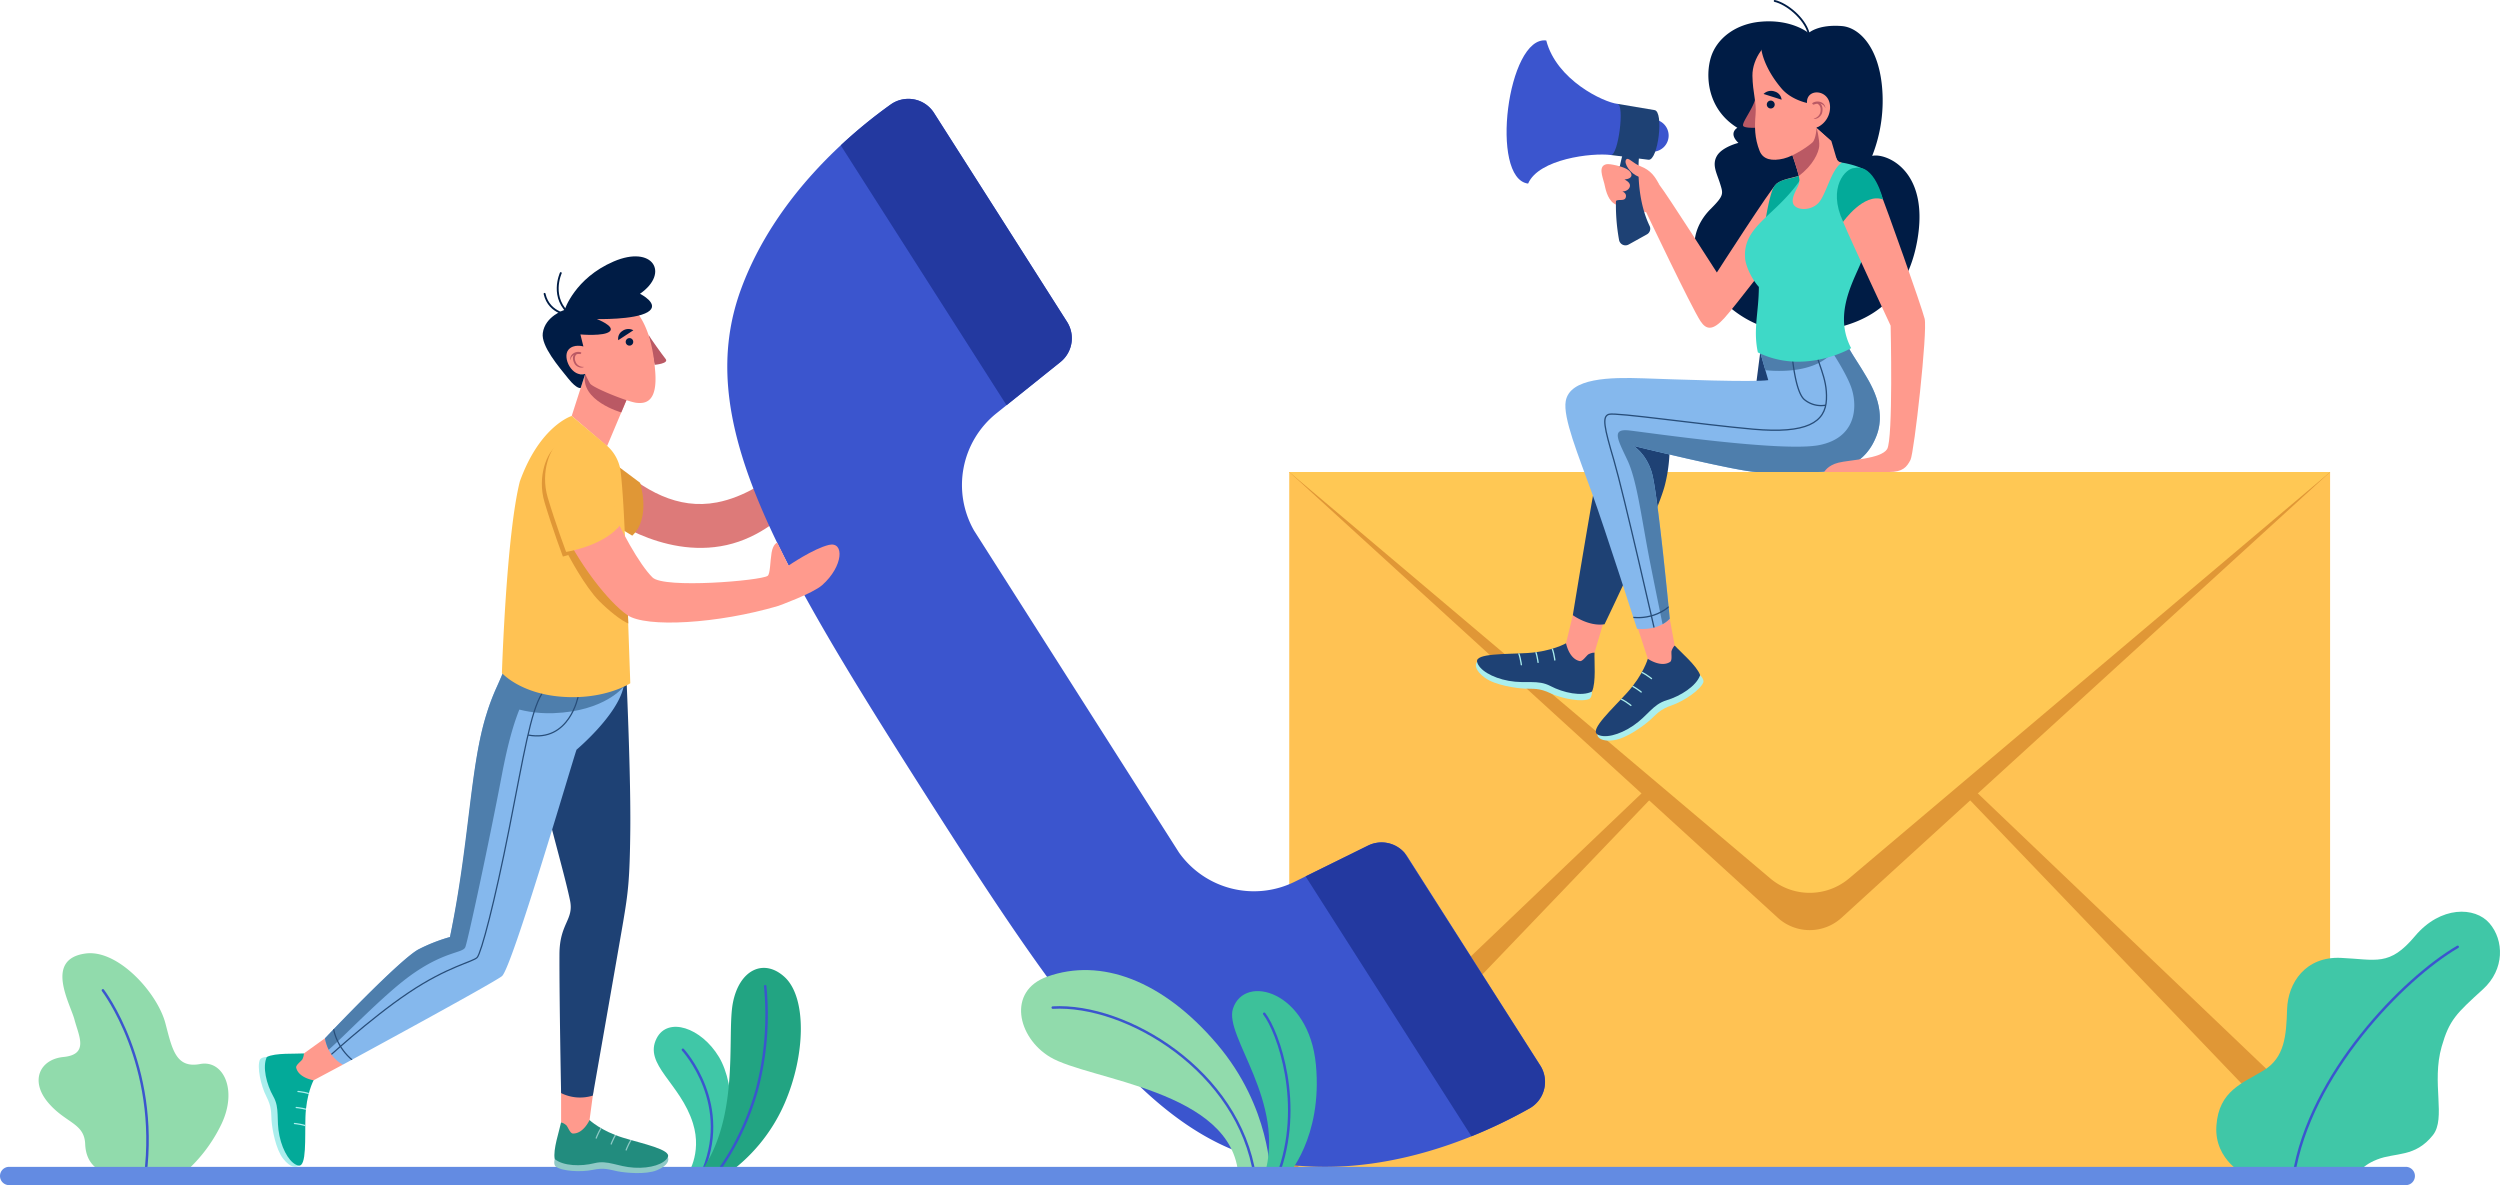 <svg xmlns="http://www.w3.org/2000/svg" xmlns:xlink="http://www.w3.org/1999/xlink" width="1043.113" height="494.499" viewBox="0 0 1043.113 494.499">
  <defs>
    <style>
      .cls-1 {
        fill: #1e4174;
      }

      .cls-13, .cls-19, .cls-2, .cls-23, .cls-32, .cls-34, .cls-36, .cls-9 {
        fill: none;
      }

      .cls-3 {
        fill: #228c7e;
      }

      .cls-4 {
        fill: #03aa99;
      }

      .cls-5 {
        fill: #ffc253;
      }

      .cls-6 {
        fill: #e09736;
      }

      .cls-7 {
        fill: #ffc854;
      }

      .cls-8 {
        fill: #40c7a7;
      }

      .cls-9 {
        stroke: #3b55ce;
        stroke-width: 1.05px;
      }

      .cls-13, .cls-23, .cls-32, .cls-34, .cls-9 {
        stroke-linecap: round;
      }

      .cls-13, .cls-19, .cls-23, .cls-32, .cls-34, .cls-36, .cls-9 {
        stroke-miterlimit: 10;
      }

      .cls-10 {
        fill: #3b55ce;
      }

      .cls-11 {
        fill: #aaeeed;
      }

      .cls-12 {
        clip-path: url(#clip-path);
      }

      .cls-13, .cls-34 {
        stroke: #aaeeed;
      }

      .cls-13, .cls-19 {
        stroke-width: 0.551px;
      }

      .cls-14 {
        fill: #ff9a8d;
      }

      .cls-15 {
        clip-path: url(#clip-path-2);
      }

      .cls-16 {
        fill: #85b8ed;
      }

      .cls-17 {
        fill: #4e7eac;
      }

      .cls-18 {
        clip-path: url(#clip-path-3);
      }

      .cls-19, .cls-36 {
        stroke: #274d79;
      }

      .cls-20 {
        fill: #001c45;
      }

      .cls-21 {
        fill: #3ed9c7;
      }

      .cls-22 {
        fill: #ba5964;
      }

      .cls-23 {
        stroke: #001c45;
        stroke-width: 0.788px;
      }

      .cls-24 {
        fill: #dd7a79;
      }

      .cls-25 {
        fill: #2339a0;
      }

      .cls-26 {
        fill: #91dbac;
      }

      .cls-27 {
        fill: #22a482;
      }

      .cls-28 {
        fill: #3dc19a;
      }

      .cls-29 {
        fill: #638be2;
      }

      .cls-30 {
        fill: #8fc9c6;
      }

      .cls-31 {
        clip-path: url(#clip-path-4);
      }

      .cls-32 {
        stroke: #8fc9c6;
      }

      .cls-32, .cls-34, .cls-36 {
        stroke-width: 0.525px;
      }

      .cls-33 {
        clip-path: url(#clip-path-5);
      }

      .cls-35 {
        clip-path: url(#clip-path-6);
      }
    </style>
    <clipPath id="clip-path">
      <path id="Path_1326" data-name="Path 1326" class="cls-1" d="M511.539,267.633c-.145,3.642.715,12.506-1.055,16.283-4.287,2.153-11.955.521-17.321-2.3s-10.093-.858-17.364-2.168c-7.136-1.285-12.533-4.657-13.258-7.95-.79-3.593,12.1-3.113,21.1-3.668,10.067-.618,16.021-4.071,16.021-4.071Z" transform="translate(-462.507 -263.761)"/>
    </clipPath>
    <clipPath id="clip-path-2">
      <path id="Path_1334" data-name="Path 1334" class="cls-1" d="M515.86,264.146c2.444,2.706,9.259,8.442,10.634,12.377-1.557,4.536-8.18,8.733-13.987,10.472s-7.817,6.444-13.929,10.593c-6,4.071-12.215,5.433-15.035,3.588-3.079-2.015,6.471-10.687,12.513-17.374,6.762-7.482,8.6-14.113,8.6-14.113Z" transform="translate(-482.947 -264.146)"/>
    </clipPath>
    <clipPath id="clip-path-3">
      <path id="Path_1341" data-name="Path 1341" class="cls-2" d="M594.163,211.4c1.709,4.388,5.528,9.613,7.931,13.7s9.812,14.972,5.528,26.437c-4.6,12.3-14.812,15.355-25.385,15.355h-24.6c-7.211,0-51.539-10.9-51.539-10.9s5.116,2.938,7.623,10.9,7.545,61.234,7.545,61.234c-3.268,3.292-7.843,4.645-13.648,4.19,0,0-13.417-41.273-18.793-56.611-5.555-15.847-12.2-31.531-10.954-38.427,1.746-9.669,18.5-9.958,32.336-9.478s45.686,1.678,52.162.766l-3.358-11.577Z" transform="translate(-477.715 -211.404)"/>
    </clipPath>
    <clipPath id="clip-path-4">
      <path id="Path_1385" data-name="Path 1385" class="cls-3" d="M306.534,346.745c-.681,3.406-3.457,11.432-2.662,15.326,3.489,2.953,10.959,3.154,16.562,1.741s9.545,1.46,16.574,1.872c6.9.4,12.654-1.515,14.06-4.4,1.535-3.152-10.515-5.591-18.727-8.113-9.189-2.825-13.936-7.354-13.936-7.354Z" transform="translate(-303.729 -345.814)"/>
    </clipPath>
    <clipPath id="clip-path-5">
      <path id="Path_1392" data-name="Path 1392" class="cls-4" d="M270.2,334.348c-3.465.245-11.938-.313-15.483,1.484-1.925,4.148-.143,11.405,2.7,16.436s1.115,9.589,2.577,16.48c1.435,6.76,4.808,11.8,7.965,12.394,3.445.647,2.611-11.619,2.873-20.206.293-9.608,3.4-15.384,3.4-15.384Z" transform="translate(-253.91 -334.348)"/>
    </clipPath>
    <clipPath id="clip-path-6">
      <path id="Path_1401" data-name="Path 1401" class="cls-2" d="M271.71,445.69S333.916,412,338.091,408.754s29.187-88.942,31.114-94.475c0,0,18.429-15.013,20.975-26.91l-42.6-27.885c-3.256,7-3.229,11.669-11.9,29.182-8.285,16.72-11.281,63.826-19.248,103.744a72.317,72.317,0,0,0-12.8,4.995c-7.521,3.586-39.372,37.28-39.372,37.28S265.139,442.136,271.71,445.69Z" transform="translate(-264.247 -259.485)"/>
    </clipPath>
  </defs>
  <g id="Group_315" data-name="Group 315" transform="translate(-208.326 -152.83)">
    <g id="Group_299" data-name="Group 299" transform="translate(208.326 153.224)">
      <g id="Group_279" data-name="Group 279" transform="translate(537.934 196.55)">
        <rect id="Rectangle_143" data-name="Rectangle 143" class="cls-5" width="434.287" height="293.736" transform="translate(0 0)"/>
        <path id="Path_1314" data-name="Path 1314" class="cls-6" d="M430.2,234.291,634.035,420.273a19.736,19.736,0,0,0,26.609,0L864.483,234.291Z" transform="translate(-430.196 -234.291)"/>
        <path id="Path_1315" data-name="Path 1315" class="cls-6" d="M736.9,488.6,519.757,261.968,736.9,469.3Z" transform="translate(-302.613 -194.864)"/>
        <path id="Path_1316" data-name="Path 1316" class="cls-6" d="M430.2,488.6,647.34,261.968,430.2,469.3Z" transform="translate(-430.196 -194.864)"/>
        <path id="Path_1317" data-name="Path 1317" class="cls-7" d="M430.2,234.291,630.909,403.864a25.458,25.458,0,0,0,32.86,0L864.483,234.291Z" transform="translate(-430.196 -234.291)"/>
      </g>
      <g id="Group_280" data-name="Group 280" transform="translate(924.729 380.004)">
        <path id="Path_1318" data-name="Path 1318" class="cls-8" d="M602.518,420.239s-13.742-6.207-12.736-20.955,11.061-17.767,19.775-23.13,9.385-14.414,9.722-25.475,7.71-22.124,22.458-21.452,20.194,3.685,30.879-9.051,25.1-12.4,31.131-5.363,6.428,19.147-2.73,27.5c-11.133,10.161-14.014,12.717-17.231,23.894-4.364,15.163,1.932,29.941-3.676,36.989-7.494,9.419-15.58,7.1-23.29,10.164s-7.989,6.878-7.989,6.878Z" transform="translate(-589.729 -309.956)"/>
        <path id="Path_1319" data-name="Path 1319" class="cls-9" d="M671.5,316.006c-22.556,13.156-61.8,53.153-68.464,95.614" transform="translate(-570.777 -301.338)"/>
      </g>
      <g id="Group_292" data-name="Group 292" transform="translate(615.795)">
        <path id="Path_1320" data-name="Path 1320" class="cls-10" d="M489.91,180.362a6.761,6.761,0,1,1,6.762,6.76A6.763,6.763,0,0,1,489.91,180.362Z" transform="translate(-422.992 -124.198)"/>
        <g id="Group_283" data-name="Group 283" transform="translate(0 254.715)">
          <path id="Path_1321" data-name="Path 1321" class="cls-11" d="M462.822,266.953c-.917,1.035-1.013,3.547,3.268,6.675s13.1,4.367,16.681,4.519,5.906-.339,10.714,1.942,13.223,3.821,16.249,2.3c1.115-.8,1.03-3.023,1.03-3.023Z" transform="translate(-462.31 -245.927)"/>
          <g id="Group_282" data-name="Group 282" transform="translate(0.477 13.286)">
            <path id="Path_1322" data-name="Path 1322" class="cls-1" d="M511.539,267.633c-.145,3.642.715,12.506-1.055,16.283-4.287,2.153-11.955.521-17.321-2.3s-10.093-.858-17.364-2.168c-7.136-1.285-12.533-4.657-13.258-7.95-.79-3.593,12.1-3.113,21.1-3.668,10.067-.618,16.021-4.071,16.021-4.071Z" transform="translate(-462.507 -263.761)"/>
            <g id="Group_281" data-name="Group 281" class="cls-12">
              <path id="Path_1323" data-name="Path 1323" class="cls-13" d="M477.323,270.873s-.543-5.13-2.429-7.2" transform="translate(-444.86 -263.891)"/>
              <path id="Path_1324" data-name="Path 1324" class="cls-13" d="M474.442,271.282s-.543-5.13-2.429-7.2" transform="translate(-448.965 -263.308)"/>
              <path id="Path_1325" data-name="Path 1325" class="cls-13" d="M471.562,271.691s-.546-5.13-2.429-7.2" transform="translate(-453.067 -262.725)"/>
            </g>
          </g>
          <path id="Path_1327" data-name="Path 1327" class="cls-14" d="M493.5,262.732,489.71,275.44a6.434,6.434,0,0,0-2.594.771c-.861.628-2.408,3.021-3.547,2.793-4.519-.895-5.739-7.436-5.739-7.436l3.205-13.286Z" transform="translate(-440.201 -258.281)"/>
        </g>
        <path id="Path_1328" data-name="Path 1328" class="cls-1" d="M557.183,213.709,555.466,227.1l-46.733-.955s-11.005-.213-14.266,10.969S479,323.34,479,323.34s6.566,4.842,13.236,3.79c0,0,22.032-45.572,25.186-58.09a64.957,64.957,0,0,0,1.569-23.074l56.33-4.89Z" transform="translate(-438.54 -67.06)"/>
        <g id="Group_286" data-name="Group 286" transform="translate(50.036 257.785)">
          <path id="Path_1329" data-name="Path 1329" class="cls-11" d="M483.193,293.9c.068,1.38,1.753,3.244,7,2.485s12.414-6.037,15.083-8.433,3.983-4.374,9.017-6.105,12.123-6.517,13.226-9.717c.238-1.351-1.38-2.883-1.38-2.883Z" transform="translate(-482.597 -245.723)"/>
          <g id="Group_285" data-name="Group 285" transform="translate(0 11.15)">
            <path id="Path_1330" data-name="Path 1330" class="cls-1" d="M515.86,264.146c2.444,2.706,9.259,8.442,10.634,12.377-1.557,4.536-8.18,8.733-13.987,10.472s-7.817,6.444-13.929,10.593c-6,4.071-12.215,5.433-15.035,3.588-3.079-2.015,6.471-10.687,12.513-17.374,6.762-7.482,8.6-14.113,8.6-14.113Z" transform="translate(-482.947 -264.146)"/>
            <g id="Group_284" data-name="Group 284" class="cls-15">
              <path id="Path_1331" data-name="Path 1331" class="cls-13" d="M496.515,271.87s-3.976-3.288-6.774-3.45" transform="translate(-473.269 -258.058)"/>
              <path id="Path_1332" data-name="Path 1332" class="cls-13" d="M494.742,274.177s-3.976-3.288-6.774-3.45" transform="translate(-475.794 -254.771)"/>
              <path id="Path_1333" data-name="Path 1333" class="cls-13" d="M492.969,276.484s-3.979-3.288-6.774-3.45" transform="translate(-478.32 -251.485)"/>
            </g>
          </g>
          <path id="Path_1335" data-name="Path 1335" class="cls-14" d="M503.695,259.547l2.051,11.15a6.427,6.427,0,0,0-1.314,2.366c-.177,1.05.39,3.843-.579,4.478-3.857,2.519-9.305-1.3-9.305-1.3l-4.5-13.791Z" transform="translate(-472.833 -259.547)"/>
        </g>
        <path id="Path_1336" data-name="Path 1336" class="cls-16" d="M594.165,211.4c1.709,4.388,5.528,9.613,7.931,13.7s9.812,14.972,5.528,26.437c-4.6,12.3-14.812,15.355-25.385,15.355h-24.6c-7.211,0-51.539-10.9-51.539-10.9s5.116,2.938,7.623,10.9,7.545,61.234,7.545,61.234c-3.268,3.292-7.843,4.645-13.648,4.19,0,0-13.279-41.322-18.793-56.611-5.763-15.97-12.2-31.531-10.954-38.427,1.746-9.669,18.5-9.958,32.336-9.478s45.686,1.678,52.162.766l-3.358-11.577Z" transform="translate(-440.367 -70.344)"/>
        <path id="Path_1337" data-name="Path 1337" class="cls-17" d="M594.781,251.54c4.284-11.466-3.125-22.352-5.528-26.437s-6.224-9.31-7.931-13.7l-35.156,5.589,2.146,7.4s19.5,2.674,28-7.4c0,0,6.214,9.448,8.016,15.117,2.483,7.819,1.8,20.5-13.5,23.55s-71.81-5.264-79.29-6.1-4.987,3.489-.832,12.273,5.9,24.539,9.635,43.407c2.386,12.043,5.079,25.174,5.079,25.174a13.544,13.544,0,0,0,3.009-2.289s-5.041-53.277-7.545-61.234-7.623-10.9-7.623-10.9,44.328,10.9,51.539,10.9h24.6C579.97,266.895,590.184,263.837,594.781,251.54Z" transform="translate(-427.524 -70.344)"/>
        <g id="Group_288" data-name="Group 288" transform="translate(37.351 141.06)">
          <g id="Group_287" data-name="Group 287" class="cls-18">
            <path id="Path_1338" data-name="Path 1338" class="cls-19" d="M571.3,211.421c1.717,10.45,6.1,15.619,5.676,25.174s-8.158,14.414-30.646,12.4-57.05-7.058-60.071-6.209-2.017,5.441,2.005,19.067,17.767,74.23,17.767,74.23" transform="translate(-468.048 -211.38)"/>
            <path id="Path_1339" data-name="Path 1339" class="cls-19" d="M530.813,235.7a10.894,10.894,0,0,1-8.966-2.386c-4-3.52-5.15-19.585-5.15-19.585" transform="translate(-422.184 -208.096)"/>
            <path id="Path_1340" data-name="Path 1340" class="cls-19" d="M488.753,262.382s9.977,2.221,17.653-5.366" transform="translate(-461.992 -146.428)"/>
          </g>
        </g>
        <path id="Path_1342" data-name="Path 1342" class="cls-20" d="M547.578,161.62s-7.046-5.964-20.2-4.716c-10.472.992-18.128,7.08-20.536,14.739s-1.683,21.678,11.012,29.514c0,0-3.94,2.146.436,6.3,0,0-6.784,1.658-8.973,5.424s0,7.3,1.314,11.553,1.751,4.912-3.94,10.6-10.583,15.757-2.556,28.67,21.983,23.736,41.375,22.708c19.617-1.04,41.765-7.577,47.325-37.794s-13.48-37.1-18.734-35.738a62.861,62.861,0,0,0,4.044-29.533c-1.75-16.632-9.868-24.1-16.7-24.641C551.394,157.917,547.578,161.62,547.578,161.62Z" transform="translate(-408.736 -148.227)"/>
        <path id="Path_1343" data-name="Path 1343" class="cls-14" d="M566.258,186.212c-2.6.781-6.929,1.43-9.223,3.222s-24.963,37.091-24.963,37.091-20.883-32.683-23.986-36.574c-3.254-4.08-19.166-9.182-22.061-8.6-3.581.715-1.646,5.181-.916,8.086.417,1.663,1.069,6.263,4.02,8.3s13.432,3.617,13.432,3.617,18.79,39.544,22.674,45.47c2.512,3.836,5.278,3.882,9.938-1.244C539.685,240.614,557.689,217,557.689,217Z" transform="translate(-431.513 -113.224)"/>
        <path id="Path_1344" data-name="Path 1344" class="cls-4" d="M526.085,183.328c-4.143,1.5-7.96,1.4-10.052,4.071s-3.9,14.86-3.9,14.86,10.384-2.063,13.148-7.509a26.3,26.3,0,0,0,2.839-10.37Z" transform="translate(-391.34 -110.34)"/>
        <path id="Path_1345" data-name="Path 1345" class="cls-21" d="M545.538,180.525a7.266,7.266,0,0,0,3.508,1.258c2.315.337,9.865,1.981,11.391,4.808,3.666,5.06-.092,21.654-2.228,33.3-1.3,7.1-13.888,23.043-5.293,39.307,0,0-19.37,11.434-38.919,1.782-2.041-9.679.359-16.424.424-27.317-2.764-3-5.506-8.515-5.753-12.086-.929-13.289,12.36-17.34,22.711-32.135,2.89-4.129,5.075-3.928,9.007-6.939A9.286,9.286,0,0,1,545.538,180.525Z" transform="translate(-396.336 -114.333)"/>
        <path id="Path_1346" data-name="Path 1346" class="cls-14" d="M532.1,183.679c5.85-3.69,10.6.861,13.367,7.511s17.4,47.977,18.686,53.112-4.364,55.954-5.9,58.909-3.149,5.058-9.019,5.058H522.263s1.334-2.754,5.955-3.906,17.711-1.535,20.279-5.642,1.474-51.509,1.474-51.509-16.244-34.7-19.838-43.327S527.948,186.295,532.1,183.679Z" transform="translate(-376.904 -111.718)"/>
        <path id="Path_1347" data-name="Path 1347" class="cls-4" d="M531.741,182.082c-3.465,0-11.4,7.88-4.7,22.454,0,0,8.69-12.324,16.649-9.33C543.689,195.206,540.21,180.1,531.741,182.082Z" transform="translate(-373.811 -112.369)"/>
        <g id="Group_291" data-name="Group 291" transform="translate(111.471 11.953)">
          <path id="Path_1348" data-name="Path 1348" class="cls-14" d="M527.051,175.026l6.112,5.438,2.7,9.153s-3.838,2.568-5.317,4.8c-1.8,2.713-5.833,9.238-10.685,9.793,0,0,.487-5.884-.245-9.051s-2.948-9.453-2.948-9.453Z" transform="translate(-496.345 -134.119)"/>
          <path id="Path_1349" data-name="Path 1349" class="cls-22" d="M527.051,175.026s1.314,5.123,1.094,7.722-2.519,8-8.527,12.406c-.735-3.169-2.948-9.453-2.948-9.453Z" transform="translate(-496.345 -134.119)"/>
          <path id="Path_1350" data-name="Path 1350" class="cls-22" d="M513.263,170.275c-1.147,4.114-5.858,9.88-4.832,10.908.853.853,4.868.662,4.868.662a7.54,7.54,0,0,0,1.952-6.837C514.253,171.017,513.263,170.275,513.263,170.275Z" transform="translate(-508.286 -140.887)"/>
          <path id="Path_1351" data-name="Path 1351" class="cls-14" d="M521.2,159.77c-5.69.519-11.4,8.406-11.291,15.58s1.767,11.08,1.312,16.147-.427,9.953,1.7,15.267c1.416,3.535,5.1,4.33,10.016,3.145,4.5-1.086,10.646-5.416,12.062-6.779S536.686,197,536.686,197s6.714-.987,9.79-7.131S549,157.239,521.2,159.77Z" transform="translate(-505.98 -156.094)"/>
          <path id="Path_1352" data-name="Path 1352" class="cls-20" d="M534.456,199.061a9.219,9.219,0,0,0,5.581-9.208c-.56-6.99-9.974-7.24-9.591-1.089,0,0-6.583-1.3-10.6-6.008-7.533-8.842-8.379-16.046-8.379-16.046,1.6-11.012,19.649-7.116,19.649-7.116s9.143-3.952,16.926,1.237c5.571,3.714,8.411,17.047,3.9,28.149-4.5,11.083-11.374,15.52-11.374,15.52Z" transform="translate(-503.749 -158.154)"/>
          <g id="Group_290" data-name="Group 290" transform="translate(8.568 25.611)">
            <g id="Group_289" data-name="Group 289">
              <path id="Path_1353" data-name="Path 1353" class="cls-20" d="M512.382,171.928a1.649,1.649,0,1,1,1.554,1.738A1.649,1.649,0,0,1,512.382,171.928Z" transform="translate(-511.024 -166.361)"/>
              <path id="Path_1354" data-name="Path 1354" class="cls-20" d="M511.82,169.963l7.533,2.388a3.932,3.932,0,0,0-2.759-3.365A4.447,4.447,0,0,0,511.82,169.963Z" transform="translate(-511.82 -168.717)"/>
            </g>
            <path id="Path_1355" data-name="Path 1355" class="cls-22" d="M523.718,170.757a3.863,3.863,0,0,0-3.416.383c-.32.257.228.786.536.672,1.734-.645,3.855-.735,4.711,1.295.046.107.121,0,.107-.078A2.829,2.829,0,0,0,523.718,170.757Z" transform="translate(-499.875 -166.131)"/>
            <path id="Path_1356" data-name="Path 1356" class="cls-22" d="M522.546,170.7c-.194-.092-.63.388-.592.521a2.35,2.35,0,0,1,.945.834,3.116,3.116,0,0,1,.412,1.961,3.5,3.5,0,0,1-2.8,3.363c-.031.007-.082.095-.031.107,1.469.366,3.13-1.152,3.47-2.466C524.326,173.564,524.226,171.5,522.546,170.7Z" transform="translate(-499.511 -165.912)"/>
          </g>
        </g>
        <path id="Path_1357" data-name="Path 1357" class="cls-14" d="M519.682,189.786c.1,1.969-3.617,6.3-2.7,9.3s7.131,3.4,10.486,0,5.315-14.062,9.885-16.96a2.6,2.6,0,0,1-2.262-1.843Z" transform="translate(-384.639 -114.676)"/>
        <path id="Path_1358" data-name="Path 1358" class="cls-1" d="M496.083,180.43s-1.83,16.15,4.408,29.075a2.7,2.7,0,0,1-1.154,3.5l-7.6,4.224a2.718,2.718,0,0,1-4-1.862,81.02,81.02,0,0,1,1.491-35.733Z" transform="translate(-427.98 -115.598)"/>
        <path id="Path_1359" data-name="Path 1359" class="cls-14" d="M489.352,181.688c1.925.545,4.711,1.738,4.789,3.566s-2.943,1.911-2.943,1.911,2.148.955,2.308,2.308-1.193,2.7-3.183,2.7c0,0,2.056.7,1.426,2.538s-3.654.322-4.25,1.678c0,0-1.789-1.751-1.947-5.649S489.352,181.688,489.352,181.688Z" transform="translate(-429.209 -112.676)"/>
        <path id="Path_1360" data-name="Path 1360" class="cls-14" d="M502.193,191.232c-1.833-3.523-3.637-6.086-7.792-7.715-3.542-1.389-5.22-4.119-6.144-2.73s1.583,5.778,5.46,7.1Z" transform="translate(-425.621 -114.505)"/>
        <path id="Path_1361" data-name="Path 1361" class="cls-1" d="M485.538,192.275l15.709,1.981c4.032.485,6.529-20.238,2.5-20.725l-15.42-2.594Z" transform="translate(-429.221 -127.991)"/>
        <path id="Path_1362" data-name="Path 1362" class="cls-10" d="M513.88,186.508c-5.732-.647-25.443-9.868-29.727-26.449-16.164-2.051-23.741,57.663-7.577,59.714,4.449-10.312,26.6-12.925,34.518-11.926C514.164,208.246,516.95,186.908,513.88,186.508Z" transform="translate(-454.777 -143.562)"/>
        <path id="Path_1363" data-name="Path 1363" class="cls-23" d="M513.739,153.224c5.007,1.186,12.387,7.116,14.15,13.393" transform="translate(-389.047 -153.224)"/>
      </g>
      <g id="Group_293" data-name="Group 293" transform="translate(249.907 40.84)">
        <path id="Path_1364" data-name="Path 1364" class="cls-24" d="M316.654,239.153c12.959,11.81,27.048,19.825,43.38,16.717,23-4.379,40.96-27.822,40.96-27.822s5.926,7.727,5.926,8.5-15.2,30.913-42.764,37.1S311.8,260.077,311.8,260.077Z" transform="translate(-310.826 -87.472)"/>
        <path id="Path_1365" data-name="Path 1365" class="cls-10" d="M521.944,484.541a38.344,38.344,0,0,0,48.239,12.222l30.687-15.127a12.729,12.729,0,0,1,16.366,4.582L672.7,573.373a12.718,12.718,0,0,1-4.454,17.908c-17.934,10.149-54.989,27.32-95.784,24-57.26-4.665-94.54-57.905-157.6-156.992s-95.508-155.4-75.486-209.248c14.264-38.366,45.511-64.663,62.3-76.613a12.719,12.719,0,0,1,18.109,3.55l55.466,87.153a12.729,12.729,0,0,1-2.779,16.768l-26.7,21.394a38.348,38.348,0,0,0-9.356,48.876Z" transform="translate(-279.933 -170.068)"/>
        <path id="Path_1366" data-name="Path 1366" class="cls-25" d="M422.192,297.9l22.473-18.01a12.729,12.729,0,0,0,2.779-16.768l-29.322-46.074L391.63,175.53a12.687,12.687,0,0,0-17.762-3.113,207.508,207.508,0,0,0-20.856,17.062Z" transform="translate(-252.122 -170.061)"/>
        <path id="Path_1367" data-name="Path 1367" class="cls-25" d="M502.206,420.652a207.384,207.384,0,0,0,24.274-11.664,12.685,12.685,0,0,0,4.738-17.34l-57-89.323a12.706,12.706,0,0,0-15.122-2.982L433.009,312.2Z" transform="translate(-138.163 12.226)"/>
        <path id="Path_1368" data-name="Path 1368" class="cls-6" d="M318.063,232.9l10.5,7.863s4.735,14.518-3.261,22.068l-13.9-8.423Z" transform="translate(-311.4 -80.56)"/>
      </g>
      <g id="Group_294" data-name="Group 294" transform="translate(16.115 397.323)">
        <path id="Path_1369" data-name="Path 1369" class="cls-26" d="M274.229,410.063a63.343,63.343,0,0,0,17.006-21.622c6.881-14.38.756-26.927-8.871-25.1-10.263,1.944-11.686-6.442-14.511-17.059-3.39-12.739-19.857-30.877-33.3-29.053-17.343,2.352-6.376,20.9-4.607,27.635s6.151,14.484-4.607,15.541c-9.8.965-14.087,9.856-6.457,18.962,7.259,8.658,15.158,8.527,15.515,17.316s5.824,11.267,10.43,13.381Z" transform="translate(-214.973 -317.099)"/>
        <path id="Path_1370" data-name="Path 1370" class="cls-9" d="M226.034,323.488s23.627,30.847,17.66,77.474" transform="translate(-199.216 -307.999)"/>
      </g>
      <g id="Group_295" data-name="Group 295" transform="translate(272.779 428.04)">
        <path id="Path_1371" data-name="Path 1371" class="cls-8" d="M334.526,392.015s6.694-9.014,2.662-21.978c-5.21-16.758-20.761-24.5-15.153-35.474,4.665-9.124,18.608-4.507,26,7.792,7.1,11.815,7.647,36.717-3.569,49.659Z" transform="translate(-320.833 -329.769)"/>
        <path id="Path_1372" data-name="Path 1372" class="cls-9" d="M325.85,333.719s21.414,23.157,7.392,52.668" transform="translate(-313.687 -324.141)"/>
      </g>
      <g id="Group_296" data-name="Group 296" transform="translate(291.168 403.451)">
        <path id="Path_1373" data-name="Path 1373" class="cls-27" d="M339.583,406.462a71.052,71.052,0,0,0,25.029-30.28c8.854-20.407,9.24-44.279,0-52.751-8.634-7.914-18.868-3.082-21.564,10.78s3.467,49.015-14.63,72.251Z" transform="translate(-328.418 -319.627)"/>
        <path id="Path_1374" data-name="Path 1374" class="cls-9" d="M352.454,322.784a122.469,122.469,0,0,1-3.467,43.179c-6.161,22.279-17.711,36-17.711,36" transform="translate(-324.347 -315.129)"/>
      </g>
      <g id="Group_297" data-name="Group 297" transform="translate(426.034 404.356)">
        <path id="Path_1375" data-name="Path 1375" class="cls-26" d="M488.024,405.93s.359-28.53-22.274-55.112-48.52-36.1-70.884-28.037c-16.652,6-12.372,25.281,1.241,33.49,16.114,9.72,76.468,13.657,78.623,49.659Z" transform="translate(-384.043 -320)"/>
        <path id="Path_1376" data-name="Path 1376" class="cls-9" d="M389.5,326.506c30.75-1.748,77.828,26.585,84.294,70.266" transform="translate(-376.276 -310.842)"/>
      </g>
      <g id="Group_298" data-name="Group 298" transform="translate(514.072 413.138)">
        <path id="Path_1377" data-name="Path 1377" class="cls-28" d="M443.321,400.771s14.889-15.876,12.016-46.457-29.771-38.172-34.6-23.385c-3.8,11.628,22.388,38.72,13.049,69.841Z" transform="translate(-420.354 -323.622)"/>
        <path id="Path_1378" data-name="Path 1378" class="cls-9" d="M425.891,327.524c5.77,7.47,16.865,38.034,5.547,67.688" transform="translate(-412.467 -318.064)"/>
      </g>
      <path id="Path_1379" data-name="Path 1379" class="cls-29" d="M1212.124,361.5H212.145a3.818,3.818,0,0,1-3.819-3.819h0a3.82,3.82,0,0,1,3.819-3.819h999.979a3.82,3.82,0,0,1,3.819,3.819h0A3.818,3.818,0,0,1,1212.124,361.5Z" transform="translate(-208.326 132.601)"/>
    </g>
    <g id="Group_314" data-name="Group 314" transform="translate(316.321 259.797)">
      <g id="Group_308" data-name="Group 308" transform="translate(0 150.879)">
        <g id="Group_302" data-name="Group 302" transform="translate(123.266 196.832)">
          <path id="Path_1380" data-name="Path 1380" class="cls-30" d="M351.1,352.193c.618,1.164.148,3.513-4.519,5.453s-13.112,1.12-16.465.461-5.4-1.634-10.362-.594-13.1.584-15.57-1.5c-.856-.987-.279-3.031-.279-3.031Z" transform="translate(-303.71 -324.068)"/>
          <g id="Group_301" data-name="Group 301" transform="translate(0.048 12.659)">
            <path id="Path_1381" data-name="Path 1381" class="cls-3" d="M306.534,346.745c-.681,3.406-3.457,11.432-2.662,15.326,3.489,2.953,10.959,3.154,16.562,1.741s9.545,1.46,16.574,1.872c6.9.4,12.654-1.515,14.06-4.4,1.535-3.152-10.515-5.591-18.727-8.113-9.189-2.825-13.936-7.354-13.936-7.354Z" transform="translate(-303.729 -345.814)"/>
            <g id="Group_300" data-name="Group 300" class="cls-31">
              <path id="Path_1382" data-name="Path 1382" class="cls-32" d="M310.931,352.518s1.651-4.633,3.86-6.132" transform="translate(-293.471 -344.999)"/>
              <path id="Path_1383" data-name="Path 1383" class="cls-32" d="M313.509,353.541s1.649-4.633,3.86-6.132" transform="translate(-289.798 -343.542)"/>
              <path id="Path_1384" data-name="Path 1384" class="cls-32" d="M316.086,354.564s1.651-4.633,3.862-6.132" transform="translate(-286.127 -342.085)"/>
            </g>
          </g>
          <path id="Path_1386" data-name="Path 1386" class="cls-14" d="M304.886,340.593v13.59a6.146,6.146,0,0,1,2.231,1.3c.657.771,1.554,3.336,2.66,3.38,4.391.182,6.98-5.608,6.98-5.608l1.651-12.355Z" transform="translate(-302.034 -340.593)"/>
        </g>
        <g id="Group_305" data-name="Group 305" transform="translate(0 175.382)">
          <path id="Path_1387" data-name="Path 1387" class="cls-11" d="M269.441,380.27c-.958.9-3.348,1.072-6.457-2.917s-4.544-12.348-4.8-15.757.148-5.637-2.168-10.152-4.03-12.484-2.672-15.413c.725-1.086,2.849-1.072,2.849-1.072Z" transform="translate(-252.869 -327.168)"/>
          <g id="Group_304" data-name="Group 304" transform="translate(2.526 6.309)">
            <path id="Path_1388" data-name="Path 1388" class="cls-4" d="M270.2,334.348c-3.465.245-11.938-.313-15.483,1.484-1.925,4.148-.143,11.405,2.7,16.436s1.115,9.589,2.577,16.48c1.435,6.76,4.808,11.8,7.965,12.394,3.445.647,2.611-11.619,2.873-20.206.293-9.608,3.4-15.384,3.4-15.384Z" transform="translate(-253.91 -334.348)"/>
            <g id="Group_303" data-name="Group 303" class="cls-33">
              <path id="Path_1389" data-name="Path 1389" class="cls-34" d="M259.606,340.9s4.9.368,6.934,2.1" transform="translate(-245.797 -325.02)"/>
              <path id="Path_1390" data-name="Path 1390" class="cls-34" d="M259.3,343.653s4.9.366,6.934,2.1" transform="translate(-246.23 -321.093)"/>
              <path id="Path_1391" data-name="Path 1391" class="cls-34" d="M259,346.41s4.9.366,6.934,2.1" transform="translate(-246.664 -317.165)"/>
            </g>
          </g>
          <path id="Path_1393" data-name="Path 1393" class="cls-14" d="M271.3,331.746l-8.774,6.309a6.119,6.119,0,0,1-.659,2.495c-.572.836-2.805,2.381-2.558,3.46.987,4.282,7.254,5.249,7.254,5.249l12.2-6.507Z" transform="translate(-243.717 -331.746)"/>
        </g>
        <path id="Path_1394" data-name="Path 1394" class="cls-1" d="M341.016,260.738c-15.221,0-26.551,1.147-26.551,1.147-4.868,2.129-13.221,13.194-15.679,20.216-2.464,7.038,1.188,16.841,2.473,22.883,7.145,33.662,14.458,57.05,17.234,70.394,1.7,8.161-4.352,9.465-4.41,22.4-.08,18.511.684,57.976.684,57.976A17.792,17.792,0,0,0,328,456.8s11.424-65.087,12.676-72.535c2.029-12.079,2.733-17.146,2.96-38.046C343.957,316.825,341.016,260.738,341.016,260.738Z" transform="translate(-188.647 -257.518)"/>
        <path id="Path_1395" data-name="Path 1395" class="cls-16" d="M388.837,288.129c-2.546,11.914-19.624,26.246-19.624,26.246-1.935,5.55-26.961,91.24-31.136,94.5-4.175,3.232-66.367,36.914-66.367,36.914a14.08,14.08,0,0,1-5.906-6.212,17.676,17.676,0,0,1-1.426-4.073,5.742,5.742,0,0,1-.1-.584.438.438,0,0,1-.027-.129s31.849-33.682,39.358-37.27a70.478,70.478,0,0,1,12.807-4.99V392.5c8.559-39.809,8.3-70.925,15.224-92.921a96.808,96.808,0,0,1,4.022-10.818c1.782-3.9,3.13-7.155,4.226-9.928.458-1.2.866-2.291,1.246-3.336s.713-2.01.994-2.9c.2-.613.381-1.2.56-1.731.788-2.5,1.348-4.507,1.959-6.418.281-.839.56-1.654.866-2.495.179-.407.332-.839.509-1.246.179-.434.356-.866.56-1.3h.027v.027l11.888,8.859,5.729,4.25Z" transform="translate(-236.657 -259.41)"/>
        <path id="Path_1396" data-name="Path 1396" class="cls-17" d="M364.223,272.546a56.566,56.566,0,0,1-7.257,7.79c-8.833,7.688-14.169,19.649-18.877,44.435-5.307,27.923-14.218,69.439-15.287,72.009-1.043,2.572-8.91,1.605-23.268,12.094-10.845,7.916-26.6,24.388-33.73,30.7a17.676,17.676,0,0,1-1.426-4.073c-.051-.281-.078-.482-.1-.584a.438.438,0,0,1-.027-.129s31.849-33.682,39.358-37.27a70.478,70.478,0,0,1,12.807-4.99V392.5c8.168-39.809,8.3-70.925,15.224-92.921a91.568,91.568,0,0,1,4.047-10.794c1.782-3.894,3.133-7.152,4.2-9.953.482-1.2.89-2.318,1.246-3.336q.575-1.564.994-2.9c.2-.613.381-1.2.56-1.731.788-2.5,1.348-4.507,1.959-6.418.281-.839.56-1.654.866-2.495.179-.407.332-.839.509-1.246.179-.434.383-.839.587-1.273v-.027l11.888,8.886Z" transform="translate(-236.657 -259.41)"/>
        <path id="Path_1397" data-name="Path 1397" class="cls-17" d="M346.995,273.272s-7.783,10.2-29.184,11c-14.787.553-24.19-5.378-24.19-5.378l5.773-9.053Z" transform="translate(-194.815 -244.553)"/>
        <g id="Group_307" data-name="Group 307" transform="translate(27.588 0.182)">
          <g id="Group_306" data-name="Group 306" class="cls-35">
            <path id="Path_1398" data-name="Path 1398" class="cls-36" d="M380.155,261.59c-8.961,11.5-20.4,18.473-25.147,26.357s-7.4,24.944-13.561,56.1c-6.119,30.949-11.7,52.026-13.388,53.888s-12.2,3.71-28.6,14.71-35.418,28.641-35.418,28.641" transform="translate(-264.536 -256.486)"/>
            <path id="Path_1399" data-name="Path 1399" class="cls-36" d="M320.176,272.822s-3.559,19.6-20.994,16.317" transform="translate(-214.481 -240.486)"/>
            <path id="Path_1400" data-name="Path 1400" class="cls-36" d="M265.64,329.225c.078,5.259,3.77,12.879,10.513,16.945" transform="translate(-262.263 -160.137)"/>
          </g>
        </g>
      </g>
      <g id="Group_310" data-name="Group 310" transform="translate(130.544 49.045)">
        <g id="Group_309" data-name="Group 309">
          <path id="Path_1402" data-name="Path 1402" class="cls-14" d="M306.711,234.961l14.741,12.629,8.447-20.05-17.554-10.132Z" transform="translate(-306.711 -217.409)"/>
          <path id="Path_1403" data-name="Path 1403" class="cls-22" d="M324.215,233.474s-17.379-4.871-15.054-16.065l17.554,10.13Z" transform="translate(-303.527 -217.408)"/>
        </g>
      </g>
      <path id="Path_1404" data-name="Path 1404" class="cls-5" d="M338.208,236.778a17.263,17.263,0,0,1,6.059,11.281c.8,7.123,1.433,17.786,2.034,33.267.546,14.058,1.961,54.843,1.961,54.843s-10.763,7.055-28.84,5.608C302.155,340.4,294.7,331.9,294.7,331.9s1.8-57.355,7.475-79.93c8.384-23.278,21.637-27.327,21.637-27.327Z" transform="translate(-193.272 -158.051)"/>
      <g id="Group_313" data-name="Group 313" transform="translate(118.427)">
        <path id="Path_1405" data-name="Path 1405" class="cls-22" d="M319.9,210.639c.909,1.571,5.664,8.239,7.206,10.176s-4.614,2.449-4.614,2.449Z" transform="translate(-275.799 -178.007)"/>
        <path id="Path_1406" data-name="Path 1406" class="cls-14" d="M315.572,236.653a39.9,39.9,0,0,0,2.029,4.005c1.033,1.714,15.493,7.582,19.309,8.045s8.881-.31,7.872-13.044-4.245-23.76-12.756-29.526-20.439.529-25.591,8.692S306.778,239,315.572,236.653Z" transform="translate(-297.821 -187.607)"/>
        <path id="Path_1407" data-name="Path 1407" class="cls-20" d="M319.465,246.226h0l-1.882,5.863s-1.46.7-5.147-3.884c-4.034-5.012-11.4-13.57-10.673-19.006.948-7.133,9.121-9.705,9.121-9.705s4.168-13.182,20.466-20.184,23.5,4.784,10.974,13.48c0,0,8.716,4.352,3.212,7.654s-21.234,2.89-21.234,2.89,7.722,2.951,5.424,5.135-12.263,1.285-12.263,1.285l1.246,5.021s-4.064-1.244-6.255,1.384C309.825,239.311,313.859,247.877,319.465,246.226Z" transform="translate(-301.714 -197.18)"/>
        <path id="Path_1408" data-name="Path 1408" class="cls-23" d="M308.809,200.056s-4.856,10.513,4.267,17.583c0,0-9.1-.289-11.032-8.92" transform="translate(-301.243 -193.083)"/>
        <g id="Group_312" data-name="Group 312" transform="translate(11.52 30.325)">
          <g id="Group_311" data-name="Group 311" transform="translate(19.969)">
            <path id="Path_1409" data-name="Path 1409" class="cls-20" d="M319.062,212.307a1.571,1.571,0,1,0-.977,2A1.568,1.568,0,0,0,319.062,212.307Z" transform="translate(-312.846 -207.471)"/>
            <path id="Path_1410" data-name="Path 1410" class="cls-20" d="M321.051,210.205l-6.3,4.136a3.753,3.753,0,0,1,1.663-3.8A4.245,4.245,0,0,1,321.051,210.205Z" transform="translate(-314.701 -209.688)"/>
          </g>
          <path id="Path_1411" data-name="Path 1411" class="cls-22" d="M307.67,214.323a3.683,3.683,0,0,1,3.234-.531c.359.155-.007.781-.32.754-1.755-.143-3.727.322-3.988,2.4-.015.112-.112.027-.119-.044A2.7,2.7,0,0,1,307.67,214.323Z" transform="translate(-306.465 -204.101)"/>
          <path id="Path_1412" data-name="Path 1412" class="cls-22" d="M307.791,213.9c.153-.133.679.194.676.327a2.231,2.231,0,0,0-.655,1.009,2.977,2.977,0,0,0,.128,1.906,3.342,3.342,0,0,0,3.436,2.364c.029,0,.1.065.056.09-1.253.715-3.169-.25-3.819-1.367C306.9,216.985,306.455,215.063,307.791,213.9Z" transform="translate(-305.804 -203.737)"/>
        </g>
      </g>
      <path id="Path_1413" data-name="Path 1413" class="cls-6" d="M307.635,230.71c-3.566,1.886-8.251,12.181-4.922,23.3s7.64,22.6,7.64,22.6,17.183-4.059,21.707-15.006c0,0-6.069-14.831-8.893-20.832S316.647,225.943,307.635,230.71Z" transform="translate(-183.485 -151.353)"/>
      <path id="Path_1414" data-name="Path 1414" class="cls-6" d="M319.134,273.044c3.853,3.855,9.1,8.091,12.033,9.254-.23-6.483-.475-11.963-.693-17.968l-12.86-17.081-8.454-2.286-3.033,8.762S312.978,266.886,319.134,273.044Z" transform="translate(-177.001 -129.111)"/>
      <path id="Path_1415" data-name="Path 1415" class="cls-14" d="M310.239,230.042c-8.125,2.158-10.893,13.813-2.718,31.866,7.839,17.309,20.473,33.153,28.239,38.562s37.849,3.63,63.009-3.809c0,0,14.336-5.147,18.325-8.68,8.883-7.872,9.317-18.327,2.8-16.773s-16.821,8.622-16.821,8.622-2.733-5.38-4.716-9.57c0,0-1.763.461-2.383,4.187s-.565,8.922-1.651,9.679c-2.89,2.015-43.217,5.409-48.035.662-5.453-5.375-13.357-19.639-18.97-32.809C321.108,237.423,318.548,227.836,310.239,230.042Z" transform="translate(-182.028 -150.816)"/>
      <path id="Path_1416" data-name="Path 1416" class="cls-5" d="M308.19,229.907c-3.569,1.889-8.253,12.183-4.924,23.3s7.642,22.6,7.642,22.6,16.13-2.442,22.977-11.706c0,0-7.342-18.131-10.166-24.134S317.2,225.14,308.19,229.907Z" transform="translate(-182.697 -152.496)"/>
    </g>
  </g>
</svg>
